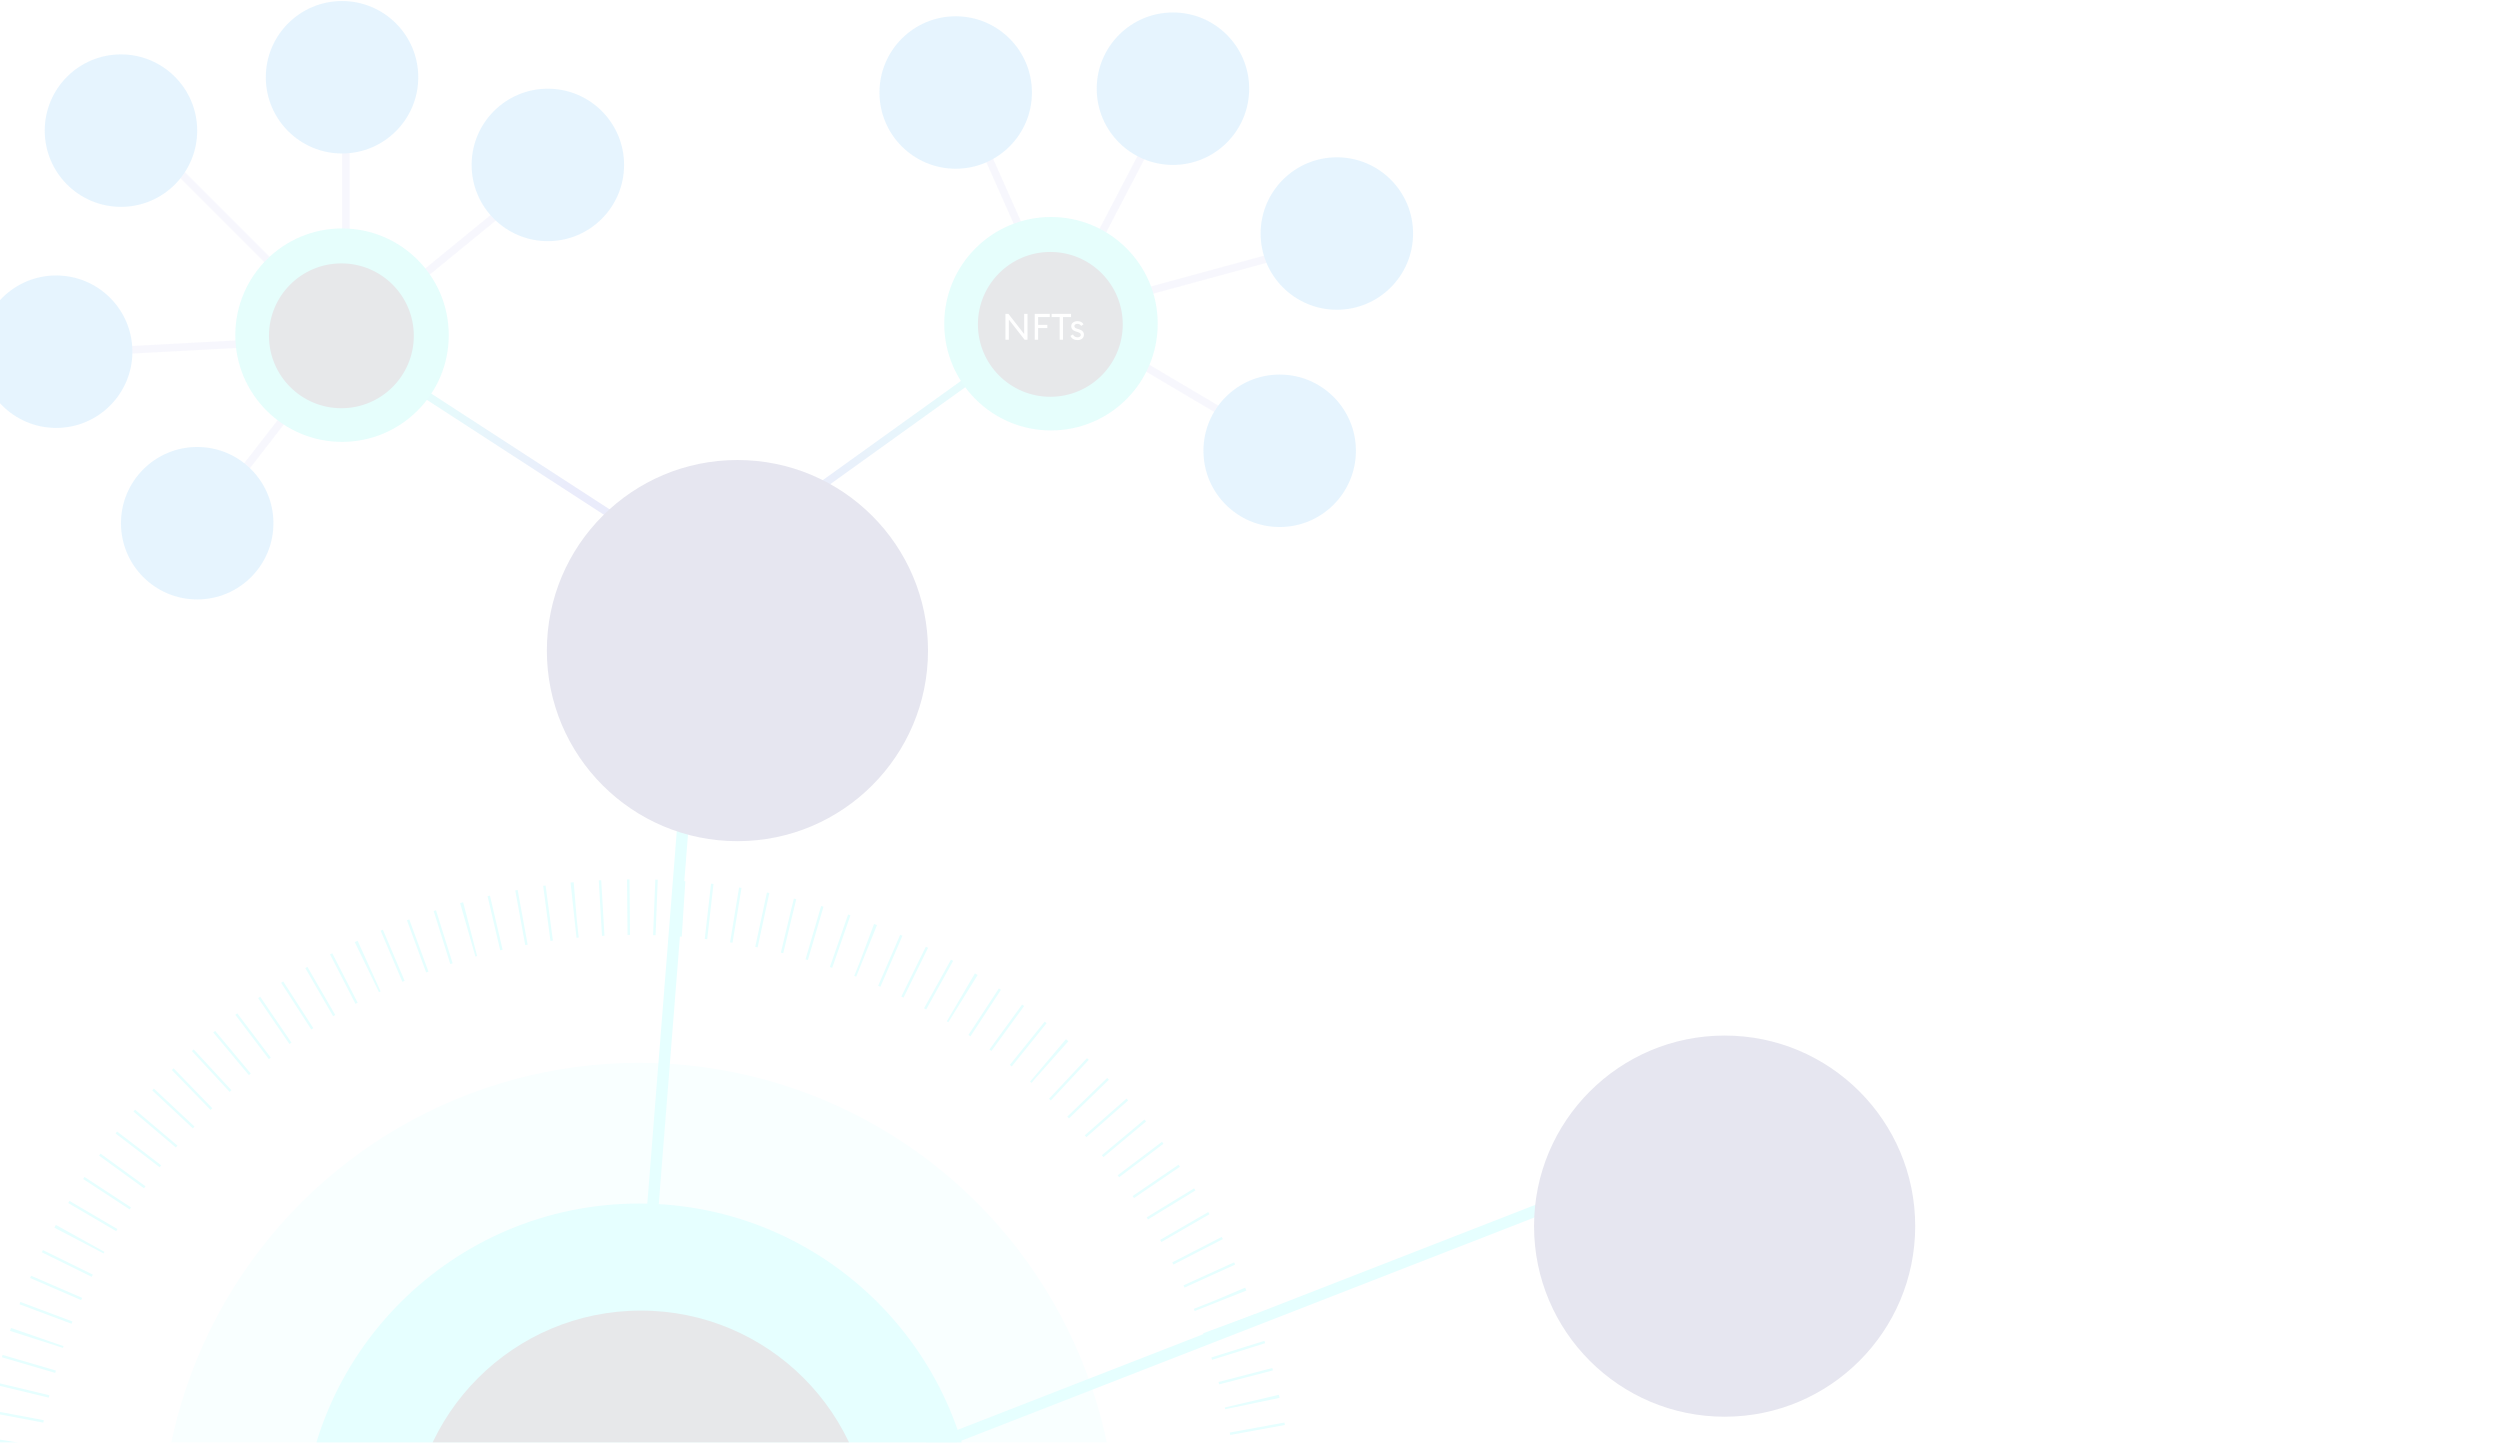 <svg width="1428" height="824" viewBox="0 0 1428 824" fill="none" xmlns="http://www.w3.org/2000/svg">
  <g opacity="0.1">
    <path d="M400.025 327.161L195.373 194.354" stroke="url(#paint0_linear_1369_48507)" stroke-width="4.354"/>
    <path d="M400.025 327.163L604.678 180.204" stroke="url(#paint1_linear_1369_48507)" stroke-width="4.354"/>
    <path opacity="0.5" d="M548.073 52.841L604.679 180.205" stroke="#6665D8" stroke-width="4.354"/>
    <path opacity="0.5" d="M101.755 97.472L197.55 193.267" stroke="#6665D8" stroke-width="4.354"/>
    <path opacity="0.5" d="M197.548 46.309V193.267" stroke="#6665D8" stroke-width="4.354"/>
    <path opacity="0.5" d="M317.292 95.294L197.548 193.266" stroke="#6665D8" stroke-width="4.354"/>
    <path opacity="0.5" d="M114.816 299.947L197.548 193.267" stroke="#6665D8" stroke-width="4.354"/>
    <path opacity="0.5" d="M34.262 201.975L197.549 193.267" stroke="#6665D8" stroke-width="4.354"/>
    <path opacity="0.5" d="M671.082 52.841L604.678 180.205" stroke="#6665D8" stroke-width="4.354"/>
    <path opacity="0.5" d="M764.699 136.661L604.678 180.204" stroke="#6665D8" stroke-width="4.354"/>
    <path opacity="0.5" d="M735.308 257.493L604.678 180.204" stroke="#6665D8" stroke-width="4.354"/>
    <path d="M365.19 891.046L966.086 657.001" stroke="#00FEFF" stroke-width="6.531"/>
    <path d="M356.481 896.489L401.113 332.605" stroke="#00FEFF" stroke-width="6.531"/>
    <ellipse opacity="0.25" cx="365.027" cy="880.094" rx="273" ry="273" transform="rotate(-90 365.027 880.094)" fill="#00FEFF"/>
    <circle cx="365.028" cy="880.094" r="192.624" transform="rotate(-90 365.028 880.094)" fill="#00FEFF"/>
    <circle cx="366.049" cy="880.095" r="131.489" transform="rotate(-90 366.049 880.095)" fill="#06152B"/>
    <circle cx="545.895" cy="52.84" r="43.543" transform="rotate(-90 545.895 52.84)" fill="#0092F6"/>
    <circle cx="195.371" cy="44.13" r="43.543" transform="rotate(-90 195.371 44.13)" fill="#0092F6"/>
    <circle cx="312.936" cy="94.205" r="43.543" transform="rotate(-90 312.936 94.205)" fill="#0092F6"/>
    <circle cx="112.64" cy="298.86" r="43.543" transform="rotate(-90 112.64 298.86)" fill="#0092F6"/>
    <circle cx="69.094" cy="74.612" r="43.543" transform="rotate(-90 69.094 74.612)" fill="#0092F6"/>
    <circle cx="32.085" cy="200.888" r="43.543" transform="rotate(-90 32.085 200.888)" fill="#0092F6"/>
    <circle cx="669.99" cy="50.662" r="43.543" transform="rotate(-90 669.99 50.662)" fill="#0092F6"/>
    <circle cx="763.611" cy="133.394" r="43.543" transform="rotate(-90 763.611 133.394)" fill="#0092F6"/>
    <circle cx="730.952" cy="257.493" r="43.543" transform="rotate(-90 730.952 257.493)" fill="#0092F6"/>
    <circle cx="600.322" cy="184.911" r="60.96" transform="rotate(-90 600.322 184.911)" fill="#01F1E3"/>
    <circle cx="599.951" cy="185.278" r="41.361" transform="rotate(-90 599.951 185.278)" fill="#06152B"/>
    <path d="M586.911 194.051H585.245L576.251 182.537V194.051H574.315V179.269H576.001L584.996 190.782V179.269H586.911V194.051ZM591.036 194.051V179.269H599.635V181.101H592.973V185.577H598.24V187.409H592.973V194.051H591.036ZM605.287 194.051V181.101H600.685V179.269H611.783V181.101H607.181V194.051H605.287ZM615.519 194.259C614.562 194.259 613.722 194.058 613 193.655C612.278 193.239 611.758 192.635 611.439 191.844L612.896 191.032C613.09 191.546 613.43 191.948 613.916 192.24C614.402 192.531 614.943 192.677 615.54 192.677C616.054 192.677 616.484 192.552 616.831 192.302C617.178 192.052 617.352 191.712 617.352 191.282C617.352 190.907 617.213 190.595 616.935 190.345C616.671 190.095 616.206 189.866 615.54 189.658L614.499 189.325C612.764 188.825 611.897 187.812 611.897 186.285C611.897 185.424 612.237 184.737 612.917 184.224C613.611 183.696 614.464 183.433 615.478 183.433C617.06 183.433 618.205 184.036 618.913 185.244L617.581 186.16C617.011 185.369 616.29 184.973 615.415 184.973C614.943 184.973 614.534 185.091 614.187 185.327C613.854 185.549 613.687 185.848 613.687 186.223C613.687 186.57 613.791 186.868 613.999 187.118C614.222 187.354 614.61 187.555 615.165 187.722L616.311 188.076C618.198 188.659 619.142 189.679 619.142 191.136C619.142 192.108 618.802 192.871 618.122 193.426C617.456 193.982 616.588 194.259 615.519 194.259Z" fill="white"/>
    <circle cx="195.371" cy="191.443" r="60.96" transform="rotate(-90 195.371 191.443)" fill="#01F1E3"/>
    <circle cx="195.001" cy="191.811" r="41.361" transform="rotate(-90 195.001 191.811)" fill="#06152B"/>
    <path d="M720.842 924.025C726.786 877.042 723.418 829.347 710.93 783.665C698.442 737.983 677.079 695.208 648.059 657.782C619.04 620.356 582.934 589.013 541.801 565.541C500.669 542.069 455.316 526.929 408.332 520.985C361.348 515.041 313.654 518.409 267.972 530.897C222.29 543.385 179.515 564.748 142.089 593.767C104.663 622.787 73.32 658.893 49.848 700.026C26.376 741.158 11.236 786.511 5.292 833.495C-0.653 880.479 2.715 928.173 15.203 973.855C27.692 1019.54 49.055 1062.31 78.074 1099.74C107.093 1137.16 143.2 1168.51 184.333 1191.98C225.465 1215.45 270.818 1230.59 317.802 1236.54C364.785 1242.48 412.48 1239.11 458.162 1226.62C503.844 1214.14 546.619 1192.77 584.045 1163.75C621.471 1134.73 652.814 1098.63 676.286 1057.49C699.758 1016.36 714.898 971.009 720.842 924.025L720.842 924.025Z" stroke="#00FEFF" stroke-width="31.743" stroke-dasharray="1.4 13.98"/>
    <g filter="url(#filter0_dii_1369_48507)">
      <circle cx="400.024" cy="324.985" r="108.858" fill="#000062"/>
    </g>
    <g filter="url(#filter1_dii_1369_48507)">
      <circle cx="963.907" cy="653.735" r="108.858" fill="#000062"/>
    </g>
  </g>
  <defs>
    <filter id="filter0_dii_1369_48507" x="121.584" y="55.024" width="556.88" height="556.88" filterUnits="userSpaceOnUse" color-interpolation-filters="sRGB">
      <feFlood flood-opacity="0" result="BackgroundImageFix"/>
      <feColorMatrix in="SourceAlpha" type="matrix" values="0 0 0 0 0 0 0 0 0 0 0 0 0 0 0 0 0 0 127 0" result="hardAlpha"/>
      <feOffset dy="8.479"/>
      <feGaussianBlur stdDeviation="84.791"/>
      <feColorMatrix type="matrix" values="0 0 0 0 0.136 0 0 0 0 0 0 0 0 0 0.971 0 0 0 1 0"/>
      <feBlend mode="normal" in2="BackgroundImageFix" result="effect1_dropShadow_1369_48507"/>
      <feBlend mode="normal" in="SourceGraphic" in2="effect1_dropShadow_1369_48507" result="shape"/>
      <feColorMatrix in="SourceAlpha" type="matrix" values="0 0 0 0 0 0 0 0 0 0 0 0 0 0 0 0 0 0 127 0" result="hardAlpha"/>
      <feOffset dx="21.198" dy="33.916"/>
      <feGaussianBlur stdDeviation="21.198"/>
      <feComposite in2="hardAlpha" operator="arithmetic" k2="-1" k3="1"/>
      <feColorMatrix type="matrix" values="0 0 0 0 0 0 0 0 0 0.996 0 0 0 0 1 0 0 0 0.95 0"/>
      <feBlend mode="normal" in2="shape" result="effect2_innerShadow_1369_48507"/>
      <feColorMatrix in="SourceAlpha" type="matrix" values="0 0 0 0 0 0 0 0 0 0 0 0 0 0 0 0 0 0 127 0" result="hardAlpha"/>
      <feOffset dy="4.24"/>
      <feGaussianBlur stdDeviation="10.599"/>
      <feComposite in2="hardAlpha" operator="arithmetic" k2="-1" k3="1"/>
      <feColorMatrix type="matrix" values="0 0 0 0 1 0 0 0 0 1 0 0 0 0 1 0 0 0 0.58 0"/>
      <feBlend mode="normal" in2="effect2_innerShadow_1369_48507" result="effect3_innerShadow_1369_48507"/>
    </filter>
    <filter id="filter1_dii_1369_48507" x="685.467" y="383.774" width="556.88" height="556.88" filterUnits="userSpaceOnUse" color-interpolation-filters="sRGB">
      <feFlood flood-opacity="0" result="BackgroundImageFix"/>
      <feColorMatrix in="SourceAlpha" type="matrix" values="0 0 0 0 0 0 0 0 0 0 0 0 0 0 0 0 0 0 127 0" result="hardAlpha"/>
      <feOffset dy="8.479"/>
      <feGaussianBlur stdDeviation="84.791"/>
      <feColorMatrix type="matrix" values="0 0 0 0 0.136 0 0 0 0 0 0 0 0 0 0.971 0 0 0 1 0"/>
      <feBlend mode="normal" in2="BackgroundImageFix" result="effect1_dropShadow_1369_48507"/>
      <feBlend mode="normal" in="SourceGraphic" in2="effect1_dropShadow_1369_48507" result="shape"/>
      <feColorMatrix in="SourceAlpha" type="matrix" values="0 0 0 0 0 0 0 0 0 0 0 0 0 0 0 0 0 0 127 0" result="hardAlpha"/>
      <feOffset dx="21.198" dy="33.916"/>
      <feGaussianBlur stdDeviation="21.198"/>
      <feComposite in2="hardAlpha" operator="arithmetic" k2="-1" k3="1"/>
      <feColorMatrix type="matrix" values="0 0 0 0 0 0 0 0 0 0.996 0 0 0 0 1 0 0 0 0.95 0"/>
      <feBlend mode="normal" in2="shape" result="effect2_innerShadow_1369_48507"/>
      <feColorMatrix in="SourceAlpha" type="matrix" values="0 0 0 0 0 0 0 0 0 0 0 0 0 0 0 0 0 0 127 0" result="hardAlpha"/>
      <feOffset dy="4.24"/>
      <feGaussianBlur stdDeviation="10.599"/>
      <feComposite in2="hardAlpha" operator="arithmetic" k2="-1" k3="1"/>
      <feColorMatrix type="matrix" values="0 0 0 0 1 0 0 0 0 1 0 0 0 0 1 0 0 0 0.58 0"/>
      <feBlend mode="normal" in2="effect2_innerShadow_1369_48507" result="effect3_innerShadow_1369_48507"/>
    </filter>
    <linearGradient id="paint0_linear_1369_48507" x1="237.827" y1="224.835" x2="323.825" y2="281.441" gradientUnits="userSpaceOnUse">
      <stop stop-color="#02EAE4"/>
      <stop offset="1" stop-color="#2C3BD5"/>
    </linearGradient>
    <linearGradient id="paint1_linear_1369_48507" x1="551.338" y1="208.507" x2="455.543" y2="285.797" gradientUnits="userSpaceOnUse">
      <stop stop-color="#02EAE4"/>
      <stop offset="1" stop-color="#2C3BD5"/>
    </linearGradient>
  </defs>
</svg>
